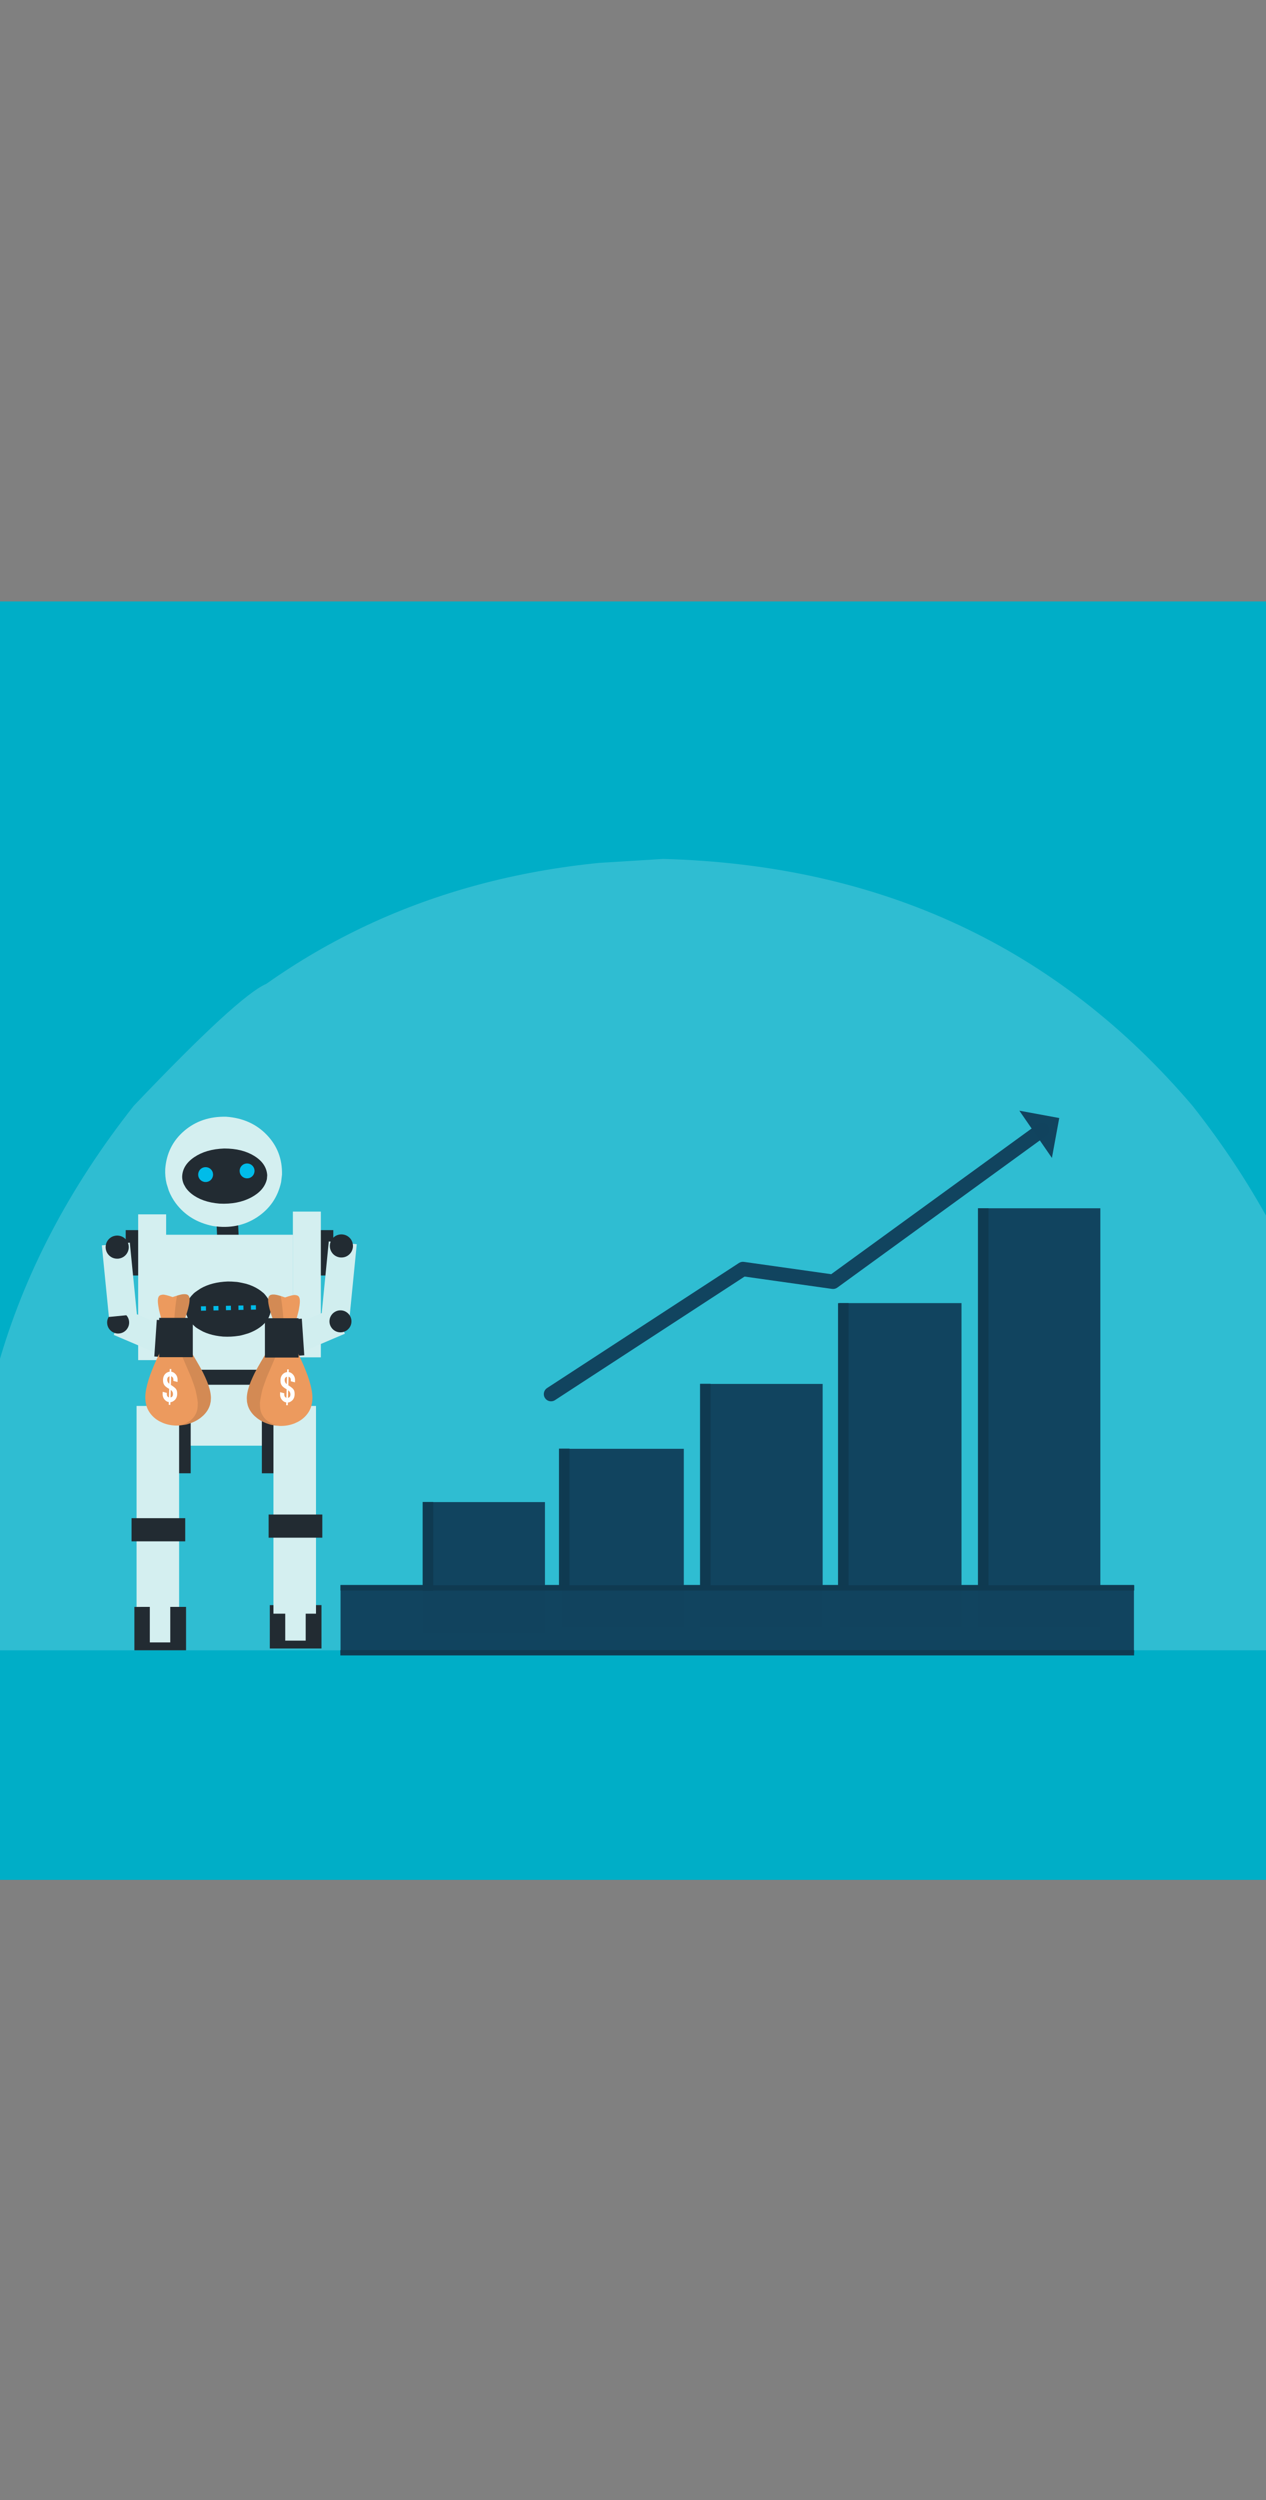 <?xml version='1.0' encoding='utf-8'?>
<svg xmlns="http://www.w3.org/2000/svg" version="1.1" width="1080px" height="2132px" viewBox="0 0 1080 2132"><rect x="0" y="0" width="1080" height="2132" fill="#808080" stroke="none"/> <g id="layer1"> <g style="fill:rgb(0,174,199); fill-opacity:1.0; stroke-linejoin: miter"> <path d="M-185.001,512.91C-185.29,512.91,-185.567,513.024,-185.771,513.229C-185.976,513.433,-186.09,513.71,-186.09,513.999L-186.089,1602.0C-186.089,1602.602,-185.602,1603.09,-185.0,1603.09L1265.001,1603.091C1265.29,1603.091,1265.567,1602.976,1265.771,1602.771C1265.976,1602.567,1266.091,1602.29,1266.091,1602.001L1266.09,514.0C1266.09,513.398,1265.602,512.911,1265.0,512.911L-185.001,512.91 Z"/> </g> <g style="fill:rgb(249,253,255); fill-opacity:0.192; stroke-linejoin: miter"> <path d="M565.711,732.462L511.106,735.84Q403.972,746.549,313.456,788.852Q268.197,810.004,227.093,839.055Q203.477,849.112,114.065,943.045Q-51.47,1153.106,-17.39,1407.333L1148.677,1407.324Q1182.951,1153.096,1017.353,943.04Q844.398,739.95,565.711,732.462 Z"/> </g> <g style="fill:rgb(17,68,95); fill-opacity:0.996; stroke-linejoin: miter"> <path d="M290.523,1351.578L628.934,1351.579L967.345,1351.58Q967.345,1380.589,967.345,1409.598Q628.934,1409.599,290.523,1409.599Q290.523,1380.589,290.523,1351.578"/> </g> <g style="fill:rgb(17,68,95); fill-opacity:0.996; stroke-linejoin: miter"> <path d="M715.999,1111.26L768.118,1111.261L820.237,1111.261Q820.237,1249.24,820.237,1387.219Q768.118,1387.219,715.999,1387.22Q715.999,1249.24,715.999,1111.26"/> </g> <g style="fill:rgb(17,68,95); fill-opacity:0.996; stroke-linejoin: miter"> <path d="M597.552,1180.168L701.79,1180.169L701.79,1387.219L597.552,1387.22L597.552,1180.168"/> </g> <g style="fill:rgb(17,68,95); fill-opacity:0.996; stroke-linejoin: miter"> <path d="M479.104,1235.503L531.223,1235.504L583.342,1235.504Q583.342,1311.362,583.342,1387.219Q531.223,1387.219,479.105,1387.22Q479.105,1311.362,479.104,1235.503"/> </g> <g style="fill:rgb(17,68,95); fill-opacity:0.996; stroke-linejoin: miter"> <path d="M834.446,1030.365L886.565,1030.365L938.684,1030.366Q938.685,1208.793,938.685,1387.219Q886.566,1387.219,834.447,1387.221Q834.447,1208.793,834.446,1030.365"/> </g> <g style="fill:rgb(17,68,95); fill-opacity:1.0; stroke-linejoin: miter"> <path d="M476.189,1189.604L476.189,1189.605L476.189,1189.604L466.712,1183.678L630.395,1077.028C631.643,1076.216,633.144,1075.882,634.619,1076.09L634.619,1076.09L711.544,1086.943L707.062,1088.059L885.383,958.486C888.136,956.486,891.989,957.096,893.989,959.849C895.989,962.602,895.379,966.455,892.626,968.455L892.626,968.456L714.305,1098.028C713.012,1098.967,711.405,1099.367,709.823,1099.145L709.823,1099.145L632.898,1088.291L637.122,1087.353L473.439,1194.002C471.429,1195.312,468.843,1195.336,466.809,1194.064C464.775,1192.792,463.664,1190.456,463.962,1188.076L463.962,1188.076L463.962,1188.075C464.384,1184.699,467.463,1182.303,470.84,1182.726C474.216,1183.148,476.611,1186.227,476.189,1189.604 Z"/> </g> <g style="fill:rgb(17,68,95); fill-opacity:0.996; stroke-linejoin: miter"> <path d="M869.594,947.159L869.594,947.159L897.365,987.451Q900.496,970.435,903.626,953.42L869.594,947.159"/> </g> <g style="fill:rgb(17,68,95); fill-opacity:0.996; stroke-linejoin: miter"> <path d="M360.657,1280.936L412.776,1280.936L464.895,1280.937Q464.895,1336.65,464.895,1392.362Q412.776,1392.362,360.657,1392.363Q360.657,1336.65,360.657,1280.936"/> </g> <g style="fill:rgb(15,59,82); fill-opacity:0.996; stroke-linejoin: miter"> <path d="M290.361,1407.157L628.911,1407.158L967.46,1407.158Q967.46,1409.423,967.46,1411.688Q628.911,1411.689,290.361,1411.689Q290.361,1409.423,290.361,1407.157"/> </g> <g style="fill:rgb(15,59,82); fill-opacity:0.996; stroke-linejoin: miter"> <path d="M290.46,1351.822L967.559,1351.823L967.559,1356.353L290.46,1356.354L290.46,1351.822"/> </g> <g style="fill:rgb(15,59,82); fill-opacity:0.996; stroke-linejoin: miter"> <path d="M834.321,1030.345L838.816,1030.345L843.31,1030.345Q843.31,1191.898,843.31,1353.451Q838.816,1353.451,834.321,1353.452Q834.321,1191.898,834.321,1030.345"/> </g> <g style="fill:rgb(15,59,82); fill-opacity:0.996; stroke-linejoin: miter"> <path d="M714.903,1111.277L719.398,1111.277L723.893,1111.278Q723.893,1232.83,723.893,1354.383Q719.398,1354.383,714.903,1354.383Q714.903,1232.83,714.903,1111.277"/> </g> <g style="fill:rgb(15,59,82); fill-opacity:0.996; stroke-linejoin: miter"> <path d="M597.187,1180.082L601.681,1180.082L606.176,1180.083Q606.176,1266.934,606.176,1353.784Q601.682,1353.785,597.187,1353.785Q597.187,1266.934,597.187,1180.082"/> </g> <g style="fill:rgb(15,59,82); fill-opacity:0.996; stroke-linejoin: miter"> <path d="M476.857,1235.36L481.352,1235.36L485.847,1235.36Q485.847,1294.061,485.847,1352.761Q481.352,1352.761,476.858,1352.762Q476.857,1294.061,476.857,1235.36"/> </g> <g style="fill:rgb(15,59,82); fill-opacity:0.996; stroke-linejoin: miter"> <path d="M360.59,1280.823L365.085,1280.823L369.58,1280.824Q369.58,1318.717,369.58,1356.61Q365.085,1356.611,360.59,1356.611Q360.59,1318.717,360.59,1280.823"/> </g> <g style="fill:rgb(34,43,50); fill-opacity:1.0; stroke-linejoin: miter"> <path d="M268.253,1048.999L276.295,1048.999L284.337,1049Q284.337,1068.338,284.337,1087.677Q276.295,1087.678,268.253,1087.678Q268.253,1068.338,268.253,1048.999"/> </g> <g style="fill:rgb(34,43,50); fill-opacity:1.0; stroke-linejoin: miter"> <path d="M123.323,1048.999L115.281,1049L107.239,1048.999Q107.239,1068.338,107.238,1087.677Q115.281,1087.677,123.323,1087.677Q123.323,1068.339,123.323,1048.999"/> </g> <g style="fill:rgb(34,43,50); fill-opacity:1.0; stroke-linejoin: miter"> <path d="M230.165,1368.795L252.205,1368.791L274.244,1368.788Q274.248,1387.288,274.251,1405.789Q252.211,1405.793,230.171,1405.797Q230.168,1387.296,230.165,1368.795"/> </g> <g style="fill:rgb(34,43,50); fill-opacity:1.0; stroke-linejoin: miter"> <path d="M184.196,1032.105L193.368,1031.681L202.539,1031.258Q204.082,1064.636,205.625,1098.014Q196.453,1098.438,187.282,1098.862Q185.739,1065.484,184.196,1032.105"/> </g> <g style="fill:rgb(212,239,240); fill-opacity:1.0; stroke-linejoin: miter"> <path d="M240.574,1001.734L239.807,1008.087Q235.632,1027.196,219.381,1037.98Q203.023,1048.749,181.728,1045.52Q161.451,1041.471,149.929,1026.076Q146.239,1021.101,143.976,1015.338L142.124,1009.435Q140.658,1003.365,140.956,996.858Q142.468,976.919,157.171,964.35Q171.875,951.781,193.065,952.313Q214.206,953.853,227.612,967.798Q241.017,981.743,240.574,1001.734"/> </g> <g style="fill:rgb(34,43,50); fill-opacity:1.0; stroke-linejoin: miter"> <path d="M227.96,1002.267L227.69,1005.47Q225.522,1015.176,214.208,1021.188Q202.815,1027.198,187.203,1026.404Q172.295,1025.162,163.231,1017.916Q160.326,1015.573,158.421,1012.781L156.81,1009.904Q155.471,1006.928,155.393,1003.666Q155.589,993.647,165.699,986.803Q175.809,979.958,191.222,979.408Q206.645,979.364,217.012,985.814Q227.378,992.263,227.96,1002.267"/> </g> <g style="fill:rgb(0,188,233); fill-opacity:1.0; stroke-linejoin: miter"> <path d="M217.138,998.257L217.115,999.121Q216.808,1001.744,214.87,1003.388Q212.918,1005.032,210.175,1004.847Q207.552,1004.541,205.908,1002.602Q204.265,1000.651,204.449,997.908Q204.756,995.284,206.694,993.64Q208.646,991.997,211.388,992.182Q214.012,992.488,215.656,994.426Q216.183,995.053,216.538,995.802L216.842,996.576Q217.099,997.376,217.138,998.257"/> </g> <g style="fill:rgb(0,188,233); fill-opacity:1.0; stroke-linejoin: miter"> <path d="M181.76,1001.395L181.737,1002.26Q181.601,1003.425,181.142,1004.398Q180.499,1005.571,180.273,1005.747Q179.923,1006.161,179.492,1006.527Q178.625,1007.257,177.601,1007.626Q176.287,1008.009,175.978,1007.977Q175.407,1008.026,174.797,1007.986Q174.476,1008.002,173.157,1007.6Q172.647,1007.411,172.185,1007.141Q171.261,1006.602,170.53,1005.741Q169.07,1004.005,169.053,1001.646Q169.064,1000.424,169.457,999.406Q169.646,998.896,169.916,998.433L170.205,997.984Q170.515,997.545,170.906,997.156Q171.068,996.91,172.223,996.138Q172.696,995.864,173.207,995.679Q174.231,995.31,175.411,995.301Q176.633,995.313,177.651,995.705Q177.936,995.75,179.073,996.454Q179.511,996.764,179.901,997.154Q180.69,997.945,181.16,998.941Q181.676,999.98,181.76,1001.395"/> </g> <g style="fill:rgb(212,239,240); fill-opacity:1.0; stroke-linejoin: miter"> <path d="M249.989,1052.945L135.235,1052.945L135.237,1151.4Q140.817,1159.689,147.011,1166.073Q151.486,1171.397,163.456,1179.06L225.282,1179.054Q239.752,1170.333,249.992,1155.716L249.989,1052.945 Z"/> </g> <g style="fill:rgb(212,239,240); fill-opacity:1.0; stroke-linejoin: miter"> <path d="M249.844,1033.199L261.776,1033.199L273.707,1033.199Q273.707,1095.345,273.707,1157.491Q261.776,1157.491,249.844,1157.492Q249.844,1095.345,249.844,1033.199"/> </g> <g style="fill:rgb(34,43,50); fill-opacity:1.0; stroke-linejoin: miter"> <path d="M231.118,1115.675L230.849,1118.878Q230.367,1121.035,229.433,1123.01Q229.249,1124.111,225.617,1128.523Q222.395,1131.924,217.366,1134.597Q214.834,1135.932,212.094,1136.932Q205.062,1139.136,203.405,1139.174Q197.3,1140.165,190.362,1139.813Q183.736,1139.261,178.264,1137.523Q175.528,1136.654,173.081,1135.488Q167.216,1132.315,166.389,1131.324Q157.383,1123.518,158.718,1114.887Q159.294,1110.592,161.829,1106.923Q163.097,1105.088,164.854,1103.41Q165.455,1102.455,171.17,1098.768Q180.68,1093.305,194.381,1092.817Q197.808,1092.807,200.986,1093.118Q202.73,1093.073,209.957,1094.772Q215.563,1096.355,220.17,1099.222Q222.474,1100.656,224.294,1102.264Q225.506,1102.959,228.668,1107.486Q230.86,1111.229,231.118,1115.675"/> </g> <g style="fill:rgb(0,188,233); fill-opacity:1.0; stroke-linejoin: miter"> <path d="M182.062,1113.778L182.062,1113.779L186.323,1113.692L186.399,1117.43L182.138,1117.516 Z M192.713,1113.561L192.713,1113.562L196.974,1113.475L197.05,1117.213L192.79,1117.299 Z M203.365,1113.344L203.365,1113.345L207.626,1113.258L207.702,1116.996L203.441,1117.082 Z M214.017,1113.128L214.017,1113.128L218.278,1113.041L218.354,1116.779L214.093,1116.865 Z M171.41,1113.995L171.41,1113.996L175.671,1113.909L175.747,1117.647L171.486,1117.734 Z"/> </g> <g style="fill:rgb(212,239,240); fill-opacity:1.0; stroke-linejoin: miter"> <path d="M141.732,1035.566L129.8,1035.566L117.869,1035.567Q117.869,1097.713,117.869,1159.86Q129.8,1159.859,141.732,1159.86Q141.732,1097.713,141.732,1035.566"/> </g> <g style="fill:rgb(34,43,50); fill-opacity:1.0; stroke-linejoin: miter"> <path d="M153.279,1168.057L194.577,1168.057L235.875,1168.057Q235.875,1175.465,235.875,1182.872Q194.577,1182.873,153.279,1182.873Q153.279,1175.465,153.279,1168.057"/> </g> <g style="fill:rgb(212,239,240); fill-opacity:1.0; stroke-linejoin: miter"> <path d="M161.549,1180.874L194.207,1180.874L226.864,1180.874Q226.864,1206.858,226.864,1232.841Q194.207,1232.841,161.549,1232.842Q161.549,1206.858,161.549,1180.874"/> </g> <g style="fill:rgb(34,43,50); fill-opacity:1.0; stroke-linejoin: miter"> <path d="M223.393,1200.395L238.186,1200.396L252.979,1200.396Q252.979,1228.39,252.979,1256.383Q238.186,1256.384,223.393,1256.384Q223.393,1228.389,223.393,1200.395"/> </g> <g style="fill:rgb(212,239,240); fill-opacity:1.0; stroke-linejoin: miter"> <path d="M233.276,1198.955L251.422,1198.955L269.569,1198.955Q269.569,1287.528,269.569,1376.101Q251.422,1376.102,233.276,1376.102Q233.276,1287.528,233.276,1198.955"/> </g> <g style="fill:rgb(34,43,50); fill-opacity:1.0; stroke-linejoin: miter"> <path d="M162.679,1200.395L147.886,1200.396L133.093,1200.396Q133.093,1228.389,133.092,1256.383Q147.886,1256.383,162.679,1256.384Q162.679,1228.389,162.679,1200.395"/> </g> <g style="fill:rgb(212,239,240); fill-opacity:1.0; stroke-linejoin: miter"> <path d="M152.796,1198.955L134.65,1198.955L116.503,1198.955Q116.503,1287.528,116.503,1376.101Q134.65,1376.102,152.796,1376.102Q152.796,1287.528,152.796,1198.955"/> </g> <g style="fill:rgb(212,239,240); fill-opacity:1.0; stroke-linejoin: miter"> <path d="M243.332,1354.223L252.056,1354.224L260.78,1354.223Q260.78,1376.65,260.78,1399.077Q252.056,1399.077,243.332,1399.077Q243.332,1376.65,243.332,1354.223"/> </g> <g style="fill:rgb(34,43,50); fill-opacity:1.0; stroke-linejoin: miter"> <path d="M114.639,1370.32L136.679,1370.316L158.719,1370.312Q158.722,1388.813,158.725,1407.314Q136.685,1407.319,114.645,1407.322Q114.642,1388.821,114.639,1370.32"/> </g> <g style="fill:rgb(212,239,240); fill-opacity:1.0; stroke-linejoin: miter"> <path d="M127.806,1355.748L136.531,1355.748L145.255,1355.748Q145.255,1378.175,145.255,1400.602Q136.53,1400.602,127.806,1400.602Q127.806,1378.175,127.806,1355.748"/> </g> <g style="fill:rgb(34,43,50); fill-opacity:1.0; stroke-linejoin: miter"> <path d="M229.171,1291.534L252.065,1291.535L274.958,1291.535Q274.958,1301.411,274.958,1311.287Q252.065,1311.287,229.171,1311.287Q229.171,1301.411,229.171,1291.534"/> </g> <g style="fill:rgb(34,43,50); fill-opacity:1.0; stroke-linejoin: miter"> <path d="M112.222,1294.644L158.009,1294.645L158.009,1314.397L112.222,1314.398L112.222,1294.644"/> </g> <g style="fill:rgb(209,238,239); fill-opacity:1.0; stroke-linejoin: miter"> <path d="M280.49,1058.656L292.417,1059.835L304.343,1061.014Q301.329,1091.529,298.314,1122.044Q286.387,1120.866,274.461,1119.688Q277.476,1089.172,280.49,1058.656"/> </g> <g style="fill:rgb(209,238,239); fill-opacity:1.0; stroke-linejoin: miter"> <path d="M258.614,1152.533L253.918,1141.508L249.221,1130.485Q267.015,1122.903,284.809,1115.321Q289.506,1126.344,294.204,1137.368Q276.409,1144.95,258.614,1152.533"/> </g> <g style="fill:rgb(34,43,50); fill-opacity:1.0; stroke-linejoin: miter"> <path d="M297.414,1120.52L298.203,1121.523Q300.327,1124.789,299.677,1128.48Q299.01,1132.184,295.724,1134.56Q292.459,1136.684,288.767,1136.034Q287.578,1135.82,286.469,1135.304L285.395,1134.713Q284.349,1134.048,283.476,1133.085Q280.881,1130.057,281.075,1126.318Q281.268,1122.578,284.162,1119.834Q287.191,1117.239,290.93,1117.433Q294.669,1117.626,297.414,1120.52"/> </g> <g style="fill:rgb(34,43,50); fill-opacity:1.0; stroke-linejoin: miter"> <path d="M301.12,1062.504L301.03,1063.844Q300.389,1067.893,297.28,1070.321Q294.149,1072.746,289.906,1072.288Q285.857,1071.647,283.429,1068.537Q282.651,1067.533,282.148,1066.347L281.724,1065.129Q281.376,1063.871,281.372,1062.504Q281.478,1058.308,284.264,1055.522Q287.05,1052.736,291.246,1052.629Q295.442,1052.736,298.228,1055.522Q301.014,1058.308,301.12,1062.504"/> </g> <g style="fill:rgb(255,255,255); fill-opacity:1.0; stroke-linejoin: miter"> <path d="M213.75,1132.137L213.75,1132.137L213.75,1132.137Q206.46,1132.137,199.17,1132.137L213.75,1132.137"/> </g> <g style="fill:rgb(34,43,50); fill-opacity:1.0; stroke-linejoin: miter"> <path d="M250.599,1124.971L254.035,1124.739L257.47,1124.508Q258.525,1140.127,259.579,1155.746Q256.143,1155.979,252.708,1156.211Q251.654,1140.591,250.599,1124.971"/> </g> <g style="fill:rgb(209,238,239); fill-opacity:1.0; stroke-linejoin: miter"> <path d="M155.328,1153.128L145.396,1152.097L135.464,1151.066Q135.179,1153.814,134.893,1156.561Q144.825,1157.592,154.758,1158.623Q155.043,1155.875,155.328,1153.128"/> </g> <g style="fill:rgb(209,238,239); fill-opacity:1.0; stroke-linejoin: miter"> <path d="M155.894,1142.425L136.03,1140.364L135.459,1145.858L155.323,1147.92L155.894,1142.425"/> </g> <g style="fill:rgb(209,238,239); fill-opacity:1.0; stroke-linejoin: miter"> <path d="M156.841,1130.706L146.909,1129.676L136.977,1128.645Q136.692,1131.392,136.407,1134.14Q146.338,1135.17,156.271,1136.201Q156.556,1133.454,156.841,1130.706"/> </g> <g style="fill:rgb(209,238,239); fill-opacity:1.0; stroke-linejoin: miter"> <path d="M132.611,1153.546L137.307,1142.523L142.004,1131.498Q124.21,1123.917,106.416,1116.335Q101.718,1127.358,97.021,1138.382Q114.816,1145.964,132.611,1153.546"/> </g> <g style="fill:rgb(34,43,50); fill-opacity:1.0; stroke-linejoin: miter"> <path d="M140.626,1125.985L137.19,1125.753L133.755,1125.521Q132.7,1141.141,131.646,1156.761Q135.082,1156.993,138.517,1157.225Q139.571,1141.605,140.626,1125.985"/> </g> <g style="fill:rgb(34,43,50); fill-opacity:1.0; stroke-linejoin: miter"> <path d="M93.811,1121.534L93.022,1122.537Q90.898,1125.802,91.548,1129.494Q92.215,1133.198,95.501,1135.574Q98.766,1137.698,102.458,1137.048Q103.646,1136.834,104.756,1136.318L105.83,1135.727Q106.876,1135.061,107.749,1134.1Q110.344,1131.07,110.15,1127.331Q109.957,1123.592,107.063,1120.848Q104.034,1118.253,100.295,1118.446Q96.556,1118.64,93.811,1121.534"/> </g> <g style="fill:rgb(209,238,239); fill-opacity:1.0; stroke-linejoin: miter"> <path d="M110.734,1059.67L98.808,1060.849L86.881,1062.028Q89.896,1092.543,92.911,1123.058Q104.838,1121.88,116.764,1120.702Q113.749,1090.187,110.734,1059.67"/> </g> <g style="fill:rgb(34,43,50); fill-opacity:1.0; stroke-linejoin: miter"> <path d="M90.104,1063.518L90.195,1064.857Q90.835,1068.907,93.945,1071.334Q97.076,1073.76,101.319,1073.302Q105.368,1072.661,107.796,1069.552Q108.574,1068.546,109.077,1067.361L109.5,1066.143Q109.849,1064.885,109.853,1063.518Q109.747,1059.322,106.961,1056.536Q104.175,1053.749,99.979,1053.643Q95.783,1053.749,92.997,1056.536Q90.21,1059.322,90.104,1063.518"/> </g> <g style="fill:rgb(236,154,94); fill-opacity:1.0; stroke-linejoin: miter"> <path d="M250.331,1145.595L229.463,1149.892L226.92,1154.046Q218.121,1168.544,215.644,1174.286Q213.821,1178.177,212.574,1181.858L211.512,1185.471Q210.615,1189.024,210.541,1192.277L210.714,1195.441L211.303,1198.211Q212.104,1200.905,213.617,1203.252Q215.129,1205.599,217.217,1207.563L219.415,1209.421Q221.74,1211.178,224.436,1212.495Q227.131,1213.812,230.062,1214.652Q231.338,1215.246,235.979,1215.74Q237.202,1215.87,238.658,1215.993Q242.285,1216.068,245.322,1215.502Q248.479,1214.939,251.382,1213.779L254.187,1212.476Q259.704,1209.563,263.071,1204.495Q264.719,1201.968,265.616,1198.947L266.29,1195.81L266.529,1192.442Q266.545,1188.958,265.817,1185.086Q264.286,1177.305,260.671,1168.438Q258.164,1161.895,250.331,1145.595 Z"/> </g> <g style="fill:rgb(0,0,0); fill-opacity:0.106; stroke-linejoin: miter"> <path d="M238.925,1147.944L229.463,1149.892L226.92,1154.046Q218.121,1168.544,215.644,1174.286Q213.821,1178.177,212.574,1181.858L211.512,1185.471Q210.615,1189.024,210.541,1192.277L210.714,1195.441L211.303,1198.211Q212.104,1200.905,213.617,1203.252Q215.129,1205.599,217.217,1207.563L219.415,1209.421Q221.74,1211.178,224.436,1212.495Q227.131,1213.812,230.062,1214.652Q231.338,1215.246,235.979,1215.74Q236.362,1215.781,236.768,1215.821Q235.549,1215.436,234.433,1215.027Q225.323,1211.903,222.557,1203.898Q221.723,1200.96,221.79,1197.514Q221.422,1195.959,223.486,1186.531Q223.793,1184.594,227.309,1175.058L238.859,1148.126Q238.893,1148.035,238.926,1147.944 Z"/> </g> <g style="fill:rgb(255,255,255); fill-opacity:1.0; stroke-linejoin: miter"> <path d="M246.177,1174.006L246.177,1174.006L246.177,1174.006L246.177,1174.006L246.177,1174.006L246.177,1174.006L246.177,1174.006L246.177,1174.006 Z"/> </g> <g style="fill:rgb(255,255,255); fill-opacity:1.0; stroke-linejoin: miter"> <path d="M245.857,1185.63L245.857,1185.63L245.857,1185.63L245.857,1185.63L245.857,1185.63L245.857,1185.63L245.857,1185.63L245.857,1185.63L245.857,1185.63L245.857,1185.63L245.857,1185.63L245.857,1185.63 Z"/> </g> <g style="fill:rgb(255,255,255); fill-opacity:1.0; stroke-linejoin: miter"> <path d="M246.348,1167.804L244.982,1167.767L244.92,1170.029Q242.49,1170.411,240.958,1172.145Q239.427,1173.899,239.274,1176.627Q239.157,1179.8,240.333,1181.382Q241.162,1182.824,244.515,1184.733L244.315,1191.988Q243.59,1191.862,242.845,1190.804Q242.364,1189.789,242.547,1188.154L238.983,1187.197L238.929,1189.354Q238.995,1191.684,240.25,1193.43Q241.934,1195.635,244.206,1195.967L244.142,1198.307L245.507,1198.345L245.57,1196.044Q247.498,1195.991,249.61,1193.93Q251.204,1192.042,251.334,1189.411Q251.442,1186.233,250.441,1185.014Q249.874,1183.783,245.975,1181.339L246.177,1174.006Q246.949,1174.133,247.741,1175.206Q248.253,1176.245,248.061,1177.883L251.625,1178.84L251.651,1177.904Q251.895,1175.395,250.893,1173.461Q249.168,1170.562,246.286,1170.028L246.348,1167.804 Z M244.811,1174.008L244.634,1180.404Q244.227,1180.081,243.913,1179.719L243.622,1179.348L243.379,1178.958L243.182,1178.55L243.032,1178.122L242.928,1177.675L242.872,1177.21L242.862,1176.725L242.898,1176.26L242.979,1175.836L243.105,1175.452L243.277,1175.11L243.493,1174.808Q243.971,1174.245,244.811,1174.008 M245.858,1185.63L246.267,1185.941Q247.035,1186.586,247.405,1187.429L247.565,1187.862L247.675,1188.321L247.735,1188.804L247.746,1189.312L247.708,1189.8L247.622,1190.241L247.488,1190.636L247.307,1190.984L247.077,1191.286Q246.57,1191.842,245.681,1192.026L245.858,1185.63 Z"/> </g> <g style="fill:rgb(236,154,94); fill-opacity:1.0; stroke-linejoin: miter"> <path d="M251.619,1104.345Q249.748,1104.145,243.217,1106.419Q236.943,1104.259,234.579,1104.008Q234.389,1103.988,234.223,1103.979Q230.859,1103.673,229.718,1105.137Q228.928,1105.906,228.754,1108.022L228.771,1109.604Q228.891,1111.319,229.346,1113.467Q230.349,1118.661,235.073,1131.782L236.115,1134.687L248.732,1138.82Q254.658,1119.617,255.171,1115.439Q255.621,1113.054,255.768,1111.132L255.823,1109.35Q255.792,1107.707,255.358,1106.639Q254.745,1104.68,251.99,1104.386Q251.881,1104.375,251.768,1104.366Q251.697,1104.353,251.619,1104.345 Z"/> </g> <g style="fill:rgb(0,0,0); fill-opacity:0.106; stroke-linejoin: miter"> <path d="M234.579,1104.008Q234.389,1103.988,234.223,1103.979Q230.859,1103.673,229.718,1105.137Q228.928,1105.906,228.754,1108.022L228.771,1109.604Q228.891,1111.319,229.346,1113.467Q230.349,1118.661,235.073,1131.782L236.115,1134.687L241.622,1136.491Q242.732,1125.333,239.492,1105.198Q236.161,1104.176,234.579,1104.008 Z"/> </g> <g style="fill:rgb(34,43,50); fill-opacity:1.0; stroke-linejoin: miter"> <path d="M225.999,1124.151L240.341,1124.151L254.684,1124.151Q254.684,1140.914,254.684,1157.677Q240.341,1157.677,225.999,1157.678Q225.999,1140.914,225.999,1124.151"/> </g> <g style="fill:rgb(236,154,94); fill-opacity:1.0; stroke-linejoin: miter"> <path d="M140.146,1145.282L161.014,1149.579L163.557,1153.733Q172.356,1168.231,174.834,1173.973Q176.657,1177.864,177.903,1181.545L178.965,1185.158Q179.862,1188.711,179.936,1191.965L179.763,1195.128L179.174,1197.899Q178.373,1200.592,176.86,1202.939Q175.348,1205.286,173.26,1207.25L171.062,1209.108Q168.737,1210.865,166.041,1212.182Q163.346,1213.5,160.415,1214.339Q159.139,1214.933,154.498,1215.427Q153.275,1215.558,151.819,1215.68Q148.192,1215.755,145.155,1215.19Q141.998,1214.627,139.095,1213.466L136.29,1212.163Q130.773,1209.251,127.406,1204.182Q125.758,1201.655,124.861,1198.634L124.187,1195.497L123.948,1192.129Q123.932,1188.645,124.66,1184.773Q126.191,1176.992,129.806,1168.125Q132.313,1161.582,140.146,1145.282 Z"/> </g> <g style="fill:rgb(0,0,0); fill-opacity:0.106; stroke-linejoin: miter"> <path d="M151.552,1147.631L161.014,1149.579L163.557,1153.733Q172.356,1168.231,174.834,1173.973Q176.657,1177.864,177.903,1181.545L178.965,1185.158Q179.862,1188.711,179.936,1191.965L179.763,1195.128L179.174,1197.899Q178.373,1200.592,176.86,1202.939Q175.348,1205.286,173.26,1207.25L171.062,1209.108Q168.737,1210.865,166.041,1212.182Q163.346,1213.5,160.415,1214.339Q159.139,1214.933,154.498,1215.427Q154.115,1215.468,153.709,1215.508Q154.928,1215.123,156.044,1214.714Q165.155,1211.59,167.92,1203.585Q168.754,1200.647,168.687,1197.201Q169.056,1195.646,166.992,1186.218Q166.684,1184.281,163.168,1174.745L151.618,1147.813Q151.584,1147.722,151.551,1147.631 Z"/> </g> <g style="fill:rgb(255,255,255); fill-opacity:1.0; stroke-linejoin: miter"> <path d="M145.983,1173.693L145.983,1173.694L145.983,1173.693L145.983,1173.694L145.983,1173.694L145.983,1173.694L145.983,1173.694L145.983,1173.693 Z"/> </g> <g style="fill:rgb(255,255,255); fill-opacity:1.0; stroke-linejoin: miter"> <path d="M145.663,1185.317L145.663,1185.317L145.663,1185.317L145.663,1185.317L145.663,1185.317L145.663,1185.317L145.663,1185.317L145.663,1185.317L145.663,1185.317L145.663,1185.317L145.663,1185.317L145.663,1185.318 Z"/> </g> <g style="fill:rgb(255,255,255); fill-opacity:1.0; stroke-linejoin: miter"> <path d="M146.154,1167.492L144.788,1167.454L144.726,1169.716Q142.295,1170.098,140.764,1171.832Q139.233,1173.586,139.08,1176.314Q138.963,1179.487,140.138,1181.069Q140.968,1182.512,144.321,1184.42L144.121,1191.676Q143.396,1191.55,142.651,1190.491Q142.17,1189.476,142.353,1187.841L138.789,1186.883L138.734,1189.041Q138.801,1191.371,140.056,1193.117Q141.74,1195.322,144.012,1195.654L143.947,1197.994L145.312,1198.032L145.376,1195.731Q147.304,1195.678,149.416,1193.617Q151.009,1191.729,151.14,1189.098Q151.248,1185.92,150.246,1184.701Q149.68,1183.47,145.781,1181.026L145.983,1173.694Q146.755,1173.82,147.547,1174.893Q148.059,1175.932,147.867,1177.57L151.431,1178.527L151.457,1177.591Q151.701,1175.082,150.699,1173.148Q148.974,1170.25,146.092,1169.715L146.154,1167.492 Z M144.617,1173.695L144.44,1180.091Q144.033,1179.768,143.719,1179.407L143.428,1179.035L143.185,1178.646L142.988,1178.237L142.838,1177.809L142.734,1177.362L142.678,1176.897L142.668,1176.412L142.704,1175.947L142.785,1175.523L142.911,1175.139L143.083,1174.797L143.299,1174.495Q143.777,1173.932,144.617,1173.695 M145.664,1185.318L146.073,1185.628Q146.841,1186.273,147.211,1187.116L147.371,1187.55L147.481,1188.008L147.541,1188.491L147.552,1188.999L147.514,1189.486L147.428,1189.928L147.294,1190.323L147.113,1190.671L146.883,1190.973Q146.376,1191.53,145.486,1191.713L145.664,1185.318 Z"/> </g> <g style="fill:rgb(236,154,94); fill-opacity:1.0; stroke-linejoin: miter"> <path d="M138.858,1104.032Q140.729,1103.832,147.26,1106.106Q153.534,1103.947,155.898,1103.695Q156.088,1103.675,156.254,1103.667Q159.618,1103.361,160.759,1104.824Q161.549,1105.594,161.723,1107.709L161.706,1109.292Q161.586,1111.006,161.131,1113.154Q160.128,1118.348,155.404,1131.469L154.362,1134.374L141.745,1138.507Q135.82,1119.305,135.306,1115.126Q134.856,1112.742,134.709,1110.819L134.655,1109.037Q134.685,1107.394,135.119,1106.326Q135.732,1104.367,138.487,1104.073Q138.596,1104.062,138.709,1104.053Q138.78,1104.04,138.858,1104.032 Z"/> </g> <g style="fill:rgb(0,0,0); fill-opacity:0.106; stroke-linejoin: miter"> <path d="M155.898,1103.695Q156.088,1103.675,156.254,1103.667Q159.618,1103.361,160.759,1104.824Q161.549,1105.594,161.723,1107.709L161.706,1109.292Q161.586,1111.006,161.131,1113.154Q160.128,1118.348,155.404,1131.469L154.362,1134.374L148.855,1136.178Q147.745,1125.02,150.985,1104.886Q154.316,1103.864,155.898,1103.695 Z"/> </g> <g style="fill:rgb(34,43,50); fill-opacity:1.0; stroke-linejoin: miter"> <path d="M164.478,1123.838L150.136,1123.838L135.793,1123.838Q135.793,1140.601,135.793,1157.364Q150.136,1157.364,164.478,1157.364Q164.478,1140.601,164.478,1123.838"/> </g> </g> </svg>